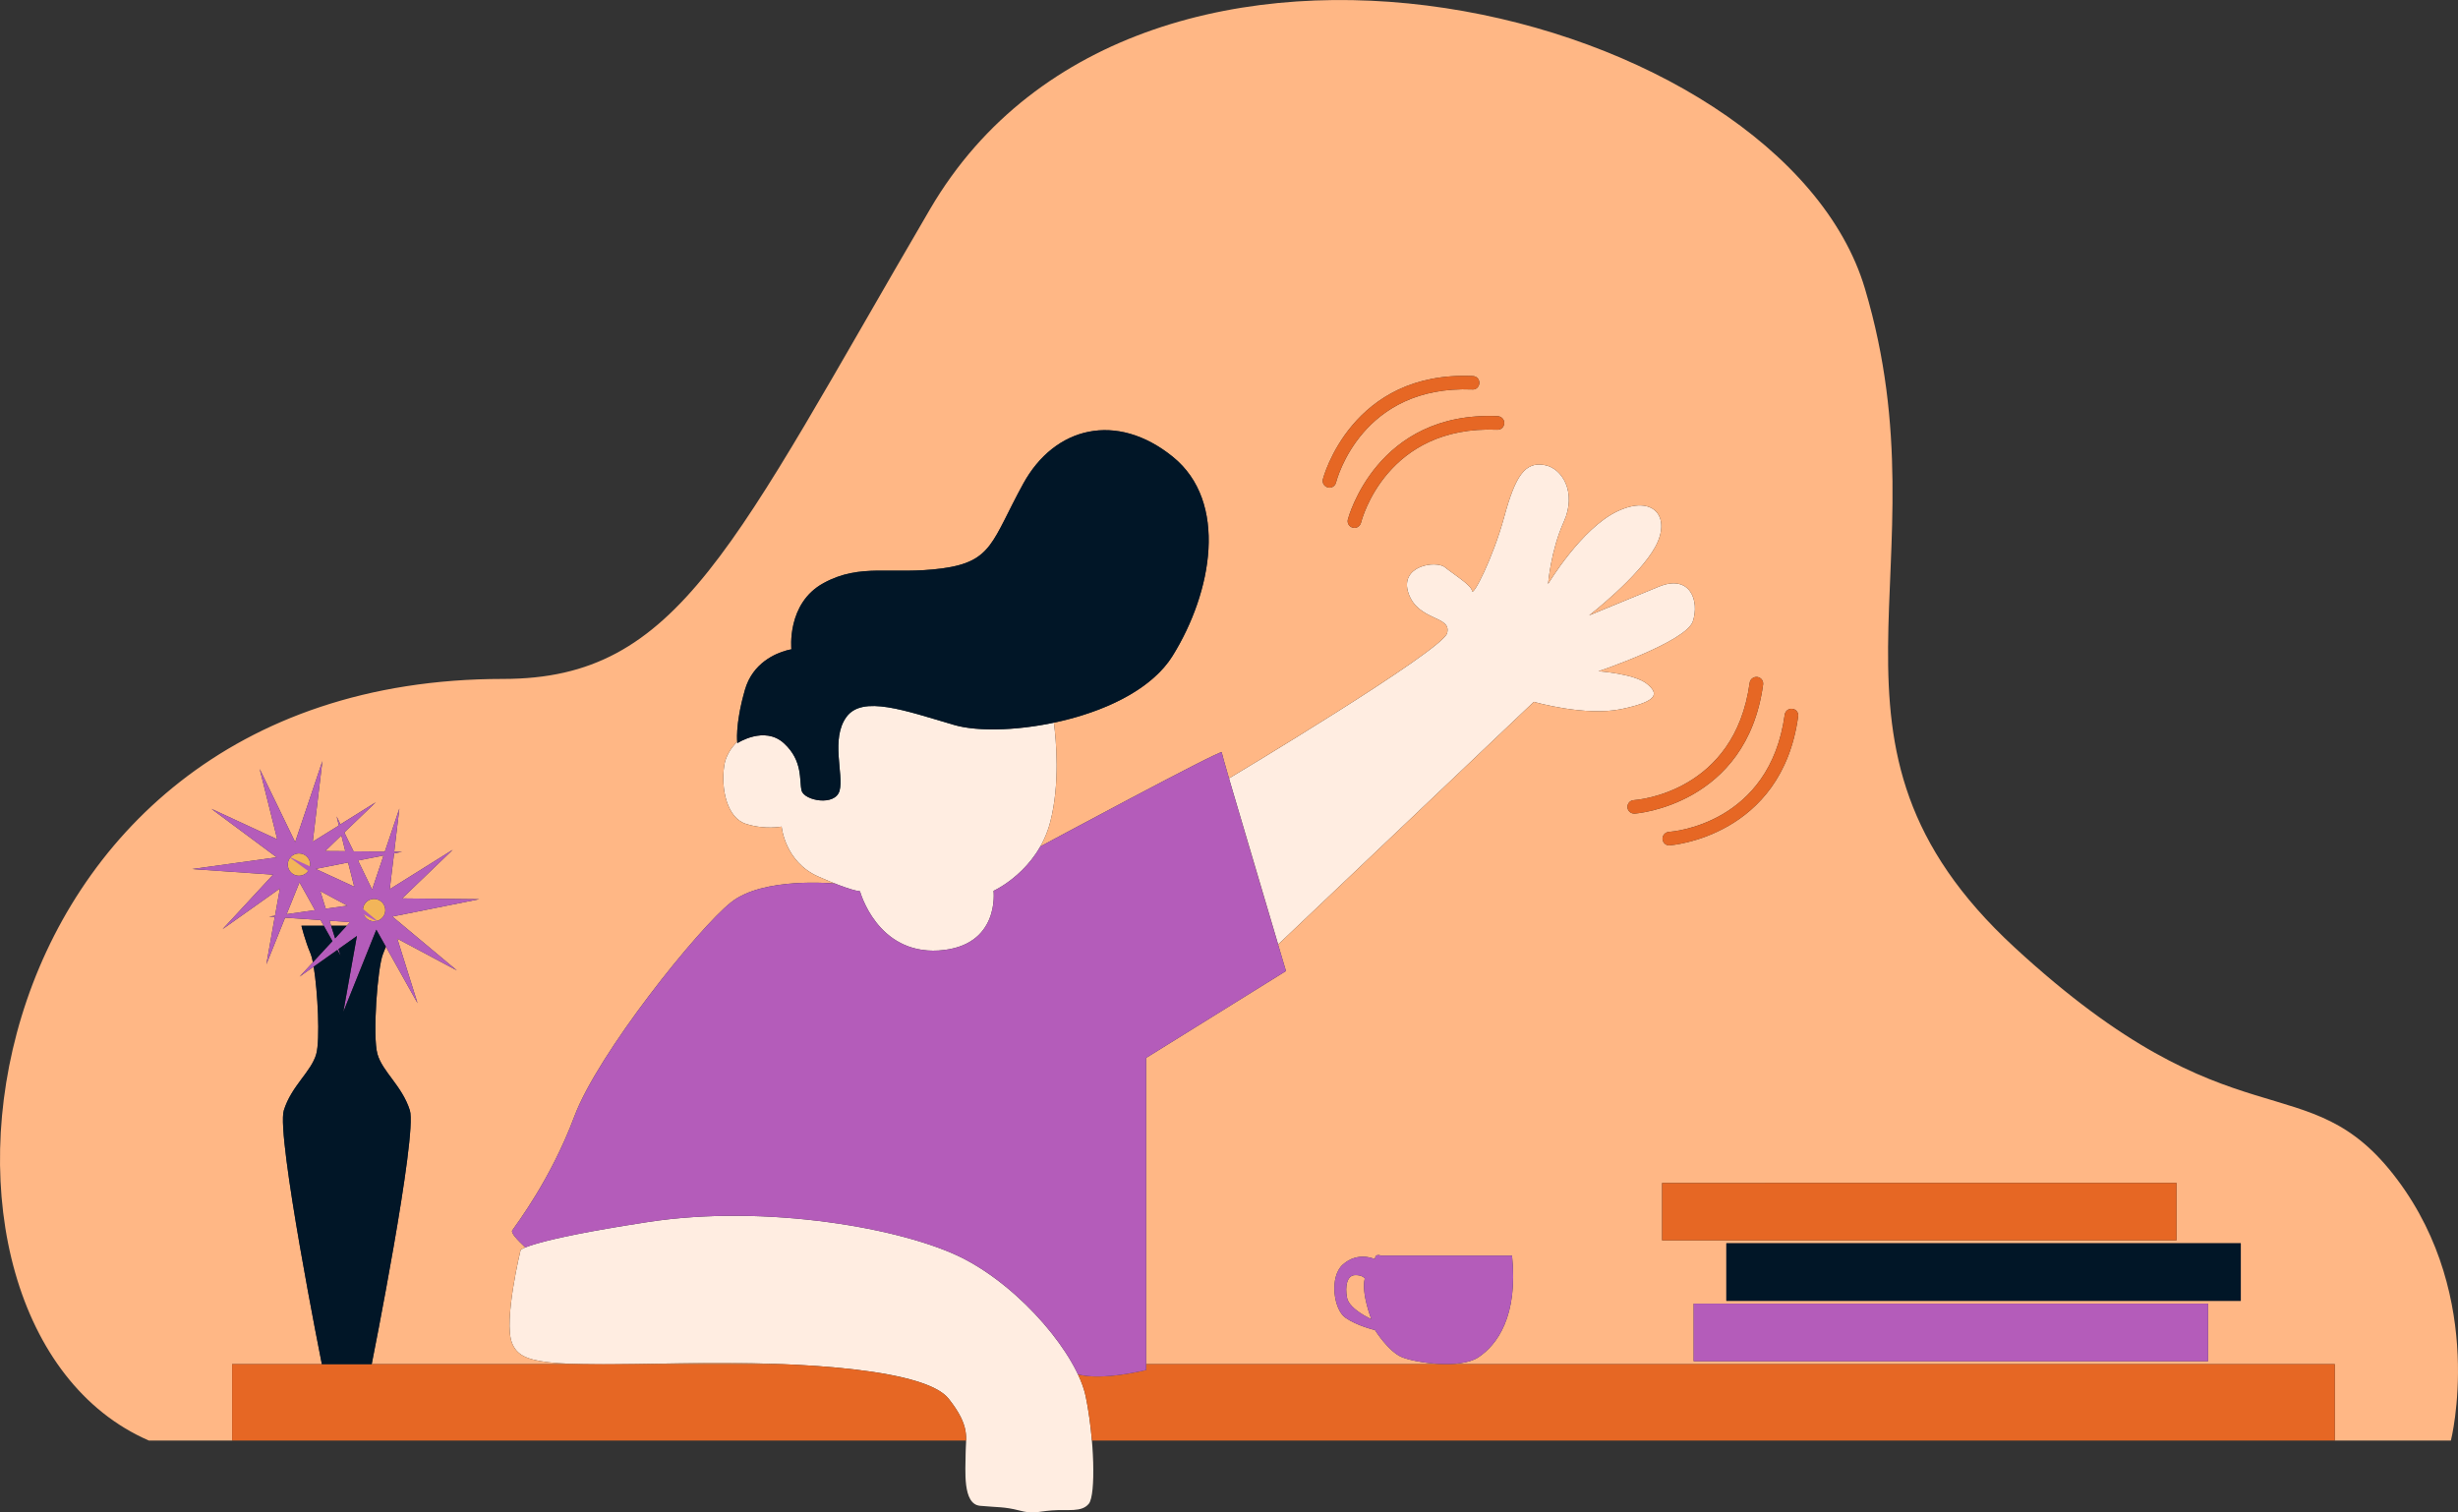 <svg xmlns="http://www.w3.org/2000/svg" xmlns:xlink="http://www.w3.org/1999/xlink" version="1.1" id="Layer_1" x="0px" y="0px" enable-background="new 0 0 595.28 595.28" xml:space="preserve" viewBox="57.37 159.86 498.71 306.9">
<rect x="57.37" y="159.86" width="498.71" height="306.9" fill="#333333" stroke="none"/>
<path id="color_x5F_6" fill="#F2B559" d="M120.315,335.297c0,1.247-1.021,2.268-2.296,2.268c-1.247,0-2.268-1.021-2.268-2.268  c0-1.248,1.02-2.268,2.268-2.268C119.294,333.029,120.315,334.049,120.315,335.297L120.315,335.297z M133.411,342.27L133.411,342.27  c-1.247-0.085-2.324,0.85-2.409,2.126c-0.113,1.247,0.85,2.324,2.098,2.409s2.353-0.85,2.438-2.098  C135.622,343.46,134.687,342.355,133.411,342.27L133.411,342.27z"/>
<path id="color_x5F_5" fill="#ffede1" d="M204.305,315.228c0.283-1.956,1.389-3.6,2.636-4.876c0,0.199,0.028,0.312,0.028,0.312  s5.471-3.6,9.439,0c3.94,3.6,3.09,7.568,3.6,9.609c0.51,2.069,6.86,3.26,7.71,0c0.879-3.26-1.871-10.46,1.389-14.938  c3.26-4.45,11.849-1.304,21.798,1.616c4.479,1.332,12.302,1.247,20.296-0.454c0.454,3.515,1.276,12.359-0.737,20.126  c-2.58,9.978-11.509,14.003-11.509,14.003s1.389,11.31-11.14,12.104c-12.529,0.766-15.959-12.019-15.959-12.019  s-1.729,0-8.504-3.005s-7.398-10.12-7.398-10.12s-3.345,0.68-7.2-0.539C204.901,325.857,203.597,320.018,204.305,315.228  L204.305,315.228z M393.887,278.916L393.887,278.916c-6.435,2.665-14.088,5.811-14.088,5.811s10.063-7.795,13.408-13.89  s-0.397-10.687-7.682-7.229c-7.285,3.43-14.06,14.74-14.06,14.74s0.539-6.803,3.203-12.643c2.636-5.839-0.255-10.914-4.054-11.509  c-3.77-0.595-5.754,2.069-8.05,10.545c-2.324,8.504-6.35,16.243-6.52,15.024c-0.17-1.191-3.713-3.345-5.499-4.791  c-1.814-1.474-9.354-0.34-7.398,5.301c1.984,5.669,8.844,4.479,7.824,8.079s-44.249,29.452-44.249,29.452l9.978,33.704  l51.874-49.238c0,0,10.375,3.005,17.745,1.474c7.398-1.559,7.739-3.09,5.159-5.159c-2.58-2.041-9.779-2.523-9.779-2.523  s17.773-5.981,19.134-10.12C402.22,281.835,400.321,276.251,393.887,278.916L393.887,278.916z M252.778,415.205L252.778,415.205  c-11.934-6.094-39.997-11.083-64.006-7.37c-24.038,3.685-25.767,5.641-25.767,5.641s-3.515,14.428-1.758,18.879  c1.758,4.479,6.917,4.649,34.044,4.139s50.117,1.531,54.567,7.2c4.479,5.669,3.43,7.909,3.43,11.168c0,3.26-0.68,10.205,2.92,10.545  c3.628,0.34,4.904,0.17,7.909,0.936c3.005,0.794,3.43,0.255,6.69,0s6.009,0.454,7.483-1.36c1.446-1.814,1.106-13.295-0.624-21.714  C275.965,434.85,264.712,421.3,252.778,415.205L252.778,415.205z"/>
<path id="color_x5F_4" fill="#ffb785" d="M217.361,436.716c-0.255-0.012-0.51-0.023-0.766-0.034  C216.852,436.693,217.106,436.704,217.361,436.716z M216.125,436.664c-6.452-0.257-13.489-0.308-20.834-0.17  c-4.042,0.076-7.586,0.136-10.714,0.17H216.125z M115.525,345.36l5.754-0.822l-3.146-5.641L115.525,345.36z M127.855,343.63  l-5.499-2.948l1.105,3.572L127.855,343.63z M127.997,334.871l-6.576,1.304l7.823,3.6L127.997,334.871z M127.715,347.712l0.679-0.736  l-4.167-0.284l0.324,1.02h2.398H127.715z M206.971,310.663c0,0-0.014-0.102-0.028-0.284c0.003,0.178,0.026,0.286,0.026,0.286  S206.971,310.663,206.971,310.663z M334.274,419.287c0,0-0.454-0.765-2.041-0.68c-1.559,0.085-2.013,2.268-1.559,4.592  c0.454,2.353,4.932,4.337,4.932,4.337S333.537,422.348,334.274,419.287z M554.639,452.169h-23.555v-15.505H289.911v-62.135  l28.375-17.632c0,0-7.909-26.513-11.407-38.562l9.821,33.175l51.874-49.238c0,0,10.375,3.005,17.745,1.474  c7.398-1.559,7.739-3.09,5.159-5.159c-2.58-2.041-9.779-2.523-9.779-2.523s17.773-5.981,19.134-10.12  c1.387-4.109-0.512-9.693-6.946-7.028c-6.435,2.665-14.088,5.811-14.088,5.811s10.063-7.795,13.408-13.89  c3.345-6.095-0.397-10.687-7.682-7.229c-7.285,3.43-14.06,14.74-14.06,14.74s0.539-6.803,3.203-12.643  c2.636-5.839-0.255-10.914-4.054-11.509c-3.77-0.595-5.754,2.069-8.05,10.545c-2.324,8.504-6.35,16.243-6.52,15.024  c-0.17-1.191-3.713-3.345-5.499-4.791c-1.814-1.474-9.354-0.34-7.398,5.301c1.984,5.669,8.844,4.479,7.824,8.079  c-1.019,3.595-44.129,29.38-44.246,29.45c-0.904-3.121-1.478-5.156-1.478-5.298c0-0.68-36.794,19.106-36.794,19.107  c-0.265,0.467-0.545,0.909-0.832,1.337c1.181-1.766,2.206-3.864,2.843-6.327c2.012-7.763,1.192-16.602,0.738-20.12  c9.731-2.051,19.689-6.468,24.096-13.585c8.022-12.925,11.34-31.24,0.001-40.395c-11.339-9.155-23.925-6.179-30.331,5.5  s-6.179,15.789-16.469,17.178c-10.29,1.361-16.47-1.162-24.038,2.977c-7.54,4.11-6.52,13.436-6.52,13.436s-0.368,0.057-0.992,0.227  c-2.069,0.567-6.86,2.438-8.447,8.022c-1.724,5.998-1.638,9.488-1.562,10.49c-1.247,1.276-2.353,2.92-2.635,4.875  c-0.708,4.79,0.596,10.629,4.449,11.819c3.855,1.219,7.2,0.539,7.2,0.539s0.623,7.115,7.398,10.12  c1.333,0.591,2.464,1.063,3.432,1.444c-0.582-0.057-14.595-1.361-21.09,3.801c-6.633,5.244-27.014,30.642-31.805,43.483  c-4.819,12.813-11.679,21.742-12.586,23.103c-0.31,0.453,0.903,1.808,2.653,3.447c-0.8,0.326-0.951,0.492-0.951,0.492  s-3.515,14.428-1.758,18.879c1.217,3.1,4.068,4.135,14.697,4.31c-0.041,0-0.086-0.001-0.127-0.001h-71.348v15.505H87.574  c-54-23.471-38.834-154.545,71.887-154.545c35.773,0,46.403-26.588,86.627-95.357c42.832-73.247,172.687-40.848,189.666,16.158  c16.98,57.032-14.57,92.211,30.331,133.653s59.443,22.847,77.641,47.083C561.924,423.398,554.639,452.169,554.639,452.169z   M136.983,345.842l17.603-3.515l-15.619-0.168l10.261-9.864l-12.784,7.994l0.879-7.257l1.644-0.34h-1.616l1.049-8.759l-2.948,8.731  l-6.35-0.057l-1.871-3.827l6.378-6.123l-7.172,4.479l-0.765-1.616l0.454,1.843l-5.301,3.288l1.956-16.356l-5.528,16.441l-7.2-14.854  l3.572,14.287l-13.351-6.18l13.238,9.836l-17.178,2.381l16.441,1.134l-10.233,11.055l11.622-8.249l-0.992,5.527l-1.219,0.17  l1.162,0.085l-1.701,9.609l3.798-9.468l7.2,0.482l0.653,1.161h-4.535c0,0,0.709,2.977,1.871,5.698  c0.156,0.373,0.308,0.965,0.454,1.708l-2.695,2.913l2.855-2.02c0.823,5.041,1.325,14.824,0.52,17.723  c-0.992,3.572-5.017,6.435-6.576,11.424c-1.587,5.017,7.71,51.505,7.71,51.505h4.28h1.587h4.252c0,0,9.298-46.488,7.739-51.505  c-1.588-4.989-5.585-7.852-6.577-11.424c-1.021-3.572,0-17.603,1.134-20.324c0.206-0.483,0.397-0.973,0.574-1.454l6.427,11.461  l-4.11-13.096l12.104,6.463L136.983,345.842z M328.435,257.769c0.227-0.793,5.272-19.814,27.666-18.879  c0.737,0.085,1.389-0.539,1.417-1.304c0.028-0.765-0.539-1.389-1.304-1.417c-24.661-1.134-30.387,20.721-30.444,20.948  c-0.17,0.737,0.284,1.474,1.021,1.644c0.113,0.028,0.198,0.057,0.312,0.057C327.727,258.818,328.294,258.393,328.435,257.769z   M362.563,245.75c0.057-0.765-0.539-1.389-1.304-1.445c-24.632-1.077-30.358,20.749-30.415,20.947  c-0.198,0.737,0.255,1.502,0.992,1.672c0.113,0.028,0.227,0.057,0.34,0.057c0.595,0,1.162-0.425,1.332-1.049  c0.198-0.822,5.272-19.814,27.638-18.878C361.911,247.111,362.535,246.515,362.563,245.75z M364.151,414.638l-26.617,0.001  c0,0-1.191-0.539-1.191,0.737c0,0-3.43-1.701-6.548,1.105c-2.75,2.494-1.842,9.127,0.567,10.771  c2.381,1.673,5.981,2.495,5.981,2.495s2.75,4.422,5.528,5.527c2.75,1.105,11.679,2.466,15.449,0  C361.09,432.78,365.427,426.969,364.151,414.638z M419.483,304.853c-3.033,22.195-22.677,23.754-23.527,23.811  c-0.737,0.057-1.304,0.708-1.276,1.446c0.057,0.737,0.652,1.304,1.389,1.304c0.028,0,0.057-0.028,0.085-0.028  c0.227,0,22.706-1.701,26.05-26.164c0.113-0.737-0.397-1.446-1.162-1.531C420.305,303.578,419.596,304.088,419.483,304.853z   M389.039,324.95c0.227,0,22.706-1.729,26.05-26.164c0.113-0.766-0.397-1.446-1.162-1.559c-0.765-0.085-1.446,0.425-1.559,1.19  c-3.033,22.167-22.677,23.754-23.528,23.811c-0.737,0.028-1.304,0.68-1.276,1.446c0.058,0.738,0.653,1.276,1.39,1.276  C388.982,324.95,389.011,324.95,389.039,324.95z M394.595,411.549h104.372v-11.65H394.595V411.549z M505.374,424.39H401.002v11.679  h104.372V424.39z M512.007,412.144H407.635v11.679h104.372V412.144z M231.856,340.711c0,0-0.543-0.001-2.207-0.527  C231.285,340.704,231.844,340.712,231.856,340.711L231.856,340.711z M229.181,340.03c0.114,0.038,0.219,0.073,0.324,0.107  C229.402,340.104,229.293,340.068,229.181,340.03z M135.196,333.454l-5.187,1.021l2.863,5.896L135.196,333.454z M126.636,329.372  l-3.288,3.175l4.082,0.028L126.636,329.372z"/>
<path id="color_x5F_3" fill="#e66724" d="M419.483,304.853c0.113-0.765,0.822-1.275,1.559-1.162  c0.765,0.085,1.275,0.794,1.162,1.531c-3.344,24.463-25.823,26.164-26.05,26.164c-0.028,0-0.057,0.028-0.085,0.028  c-0.737,0-1.332-0.567-1.389-1.304c-0.028-0.738,0.539-1.389,1.276-1.446C396.806,328.607,416.45,327.048,419.483,304.853z   M394.595,411.549h104.372v-11.65H394.595V411.549z M330.844,265.252c-0.198,0.737,0.255,1.502,0.992,1.672  c0.113,0.028,0.227,0.057,0.34,0.057c0.595,0,1.162-0.425,1.332-1.049c0.198-0.822,5.272-19.814,27.638-18.878  c0.765,0.057,1.389-0.539,1.417-1.304c0.057-0.765-0.539-1.389-1.304-1.445C336.627,243.228,330.901,265.054,330.844,265.252z   M388.954,324.95c0.028,0,0.057,0,0.085,0c0.227,0,22.706-1.729,26.05-26.164c0.113-0.766-0.397-1.446-1.162-1.559  c-0.765-0.085-1.446,0.425-1.559,1.19c-3.033,22.167-22.677,23.754-23.528,23.811c-0.737,0.028-1.304,0.68-1.276,1.446  C387.622,324.412,388.217,324.95,388.954,324.95z M326.791,258.761c0.113,0.028,0.198,0.057,0.312,0.057  c0.624,0,1.191-0.425,1.332-1.049c0.227-0.793,5.272-19.814,27.666-18.879c0.737,0.085,1.389-0.539,1.417-1.304  c0.028-0.765-0.539-1.389-1.304-1.417c-24.661-1.134-30.387,20.721-30.444,20.948C325.6,257.854,326.054,258.591,326.791,258.761z   M289.911,436.664v1.191c0,0-8.816,2.239-13.833,0.879c-0.034-0.073-0.077-0.149-0.113-0.222c0.82,1.693,1.409,3.295,1.702,4.756  c0.567,2.778,0.992,5.896,1.247,8.901h252.17v-15.505H289.911z M275.755,438.099c-0.204-0.406-0.415-0.814-0.645-1.228  C275.339,437.286,275.552,437.694,275.755,438.099z M216.182,436.664h-31.691c-3.345,0.028-6.208,0.028-8.674,0h-71.348v15.505  h148.932c0.029-2.155-0.368-4.451-3.543-8.476C246.627,439.583,233.531,437.372,216.182,436.664z"/>
<path id="color_x5F_2" fill="#b45cba" d="M305.247,312.506c0,0.681,13.039,44.391,13.039,44.391l-28.375,17.632v63.326  c0,0-8.816,2.239-13.833,0.879c-3.855-8.135-13.323-18.454-23.301-23.528c-11.934-6.094-39.997-11.083-64.006-7.37  c-17.065,2.607-22.876,4.365-24.803,5.159c-1.757-1.644-2.976-3.004-2.665-3.458c0.907-1.361,7.767-10.29,12.586-23.103  c4.791-12.841,25.172-38.239,31.805-43.483c6.633-5.272,21.118-3.798,21.118-3.798c3.912,1.559,5.046,1.559,5.046,1.559  s3.43,12.784,15.959,12.019c12.529-0.793,11.14-12.104,11.14-12.104s5.896-2.665,9.496-9.014  C268.453,331.612,305.247,311.826,305.247,312.506L305.247,312.506z M154.586,342.327L154.586,342.327l-17.603,3.515l13.096,10.942  l-12.104-6.463l4.11,13.096l-8.362-14.911l-6.69,16.668l2.75-15.392l-3.742,2.665l0.425,1.332l-0.652-1.162l-7.654,5.414l6.661-7.2  l-2.409-4.28l-7.2-0.482l-3.798,9.468l1.701-9.609l-1.162-0.085l1.219-0.17l0.992-5.527l-11.622,8.249l10.233-11.055l-16.441-1.134  l17.178-2.381l-13.238-9.836l13.351,6.18l-3.572-14.287l7.2,14.854l5.528-16.441l-1.956,16.356l5.301-3.288l-0.454-1.843  l0.765,1.616l7.172-4.479l-6.378,6.123l1.871,3.827l6.35,0.057l2.948-8.731l-1.049,8.759h1.616l-1.644,0.34l-0.879,7.257  l12.784-7.994l-10.261,9.864L154.586,342.327z M123.348,332.547L123.348,332.547l4.082,0.028l-0.794-3.203L123.348,332.547z   M116.29,333.823L116.29,333.823l3.969,1.842c0.028-0.142,0.057-0.255,0.057-0.368c0-1.248-1.021-2.268-2.296-2.268  C117.339,333.029,116.715,333.341,116.29,333.823L116.29,333.823z M115.751,335.297L115.751,335.297c0,1.247,1.02,2.268,2.268,2.268  c0.765,0,1.446-0.369,1.871-0.964l-3.657-2.693C115.95,334.276,115.751,334.758,115.751,335.297L115.751,335.297z M121.279,344.538  L121.279,344.538l-3.146-5.641l-2.608,6.463L121.279,344.538z M123.461,344.254L123.461,344.254l4.394-0.624l-5.499-2.948  L123.461,344.254z M128.394,346.976L128.394,346.976l-4.167-0.284l1.134,3.572L128.394,346.976z M129.244,339.775L129.244,339.775  l-1.247-4.904l-6.576,1.304L129.244,339.775z M130.009,334.475L130.009,334.475l2.863,5.896l2.324-6.917L130.009,334.475z   M133.723,346.777L133.723,346.777l-2.551-1.389c0.312,0.793,1.049,1.36,1.928,1.417  C133.326,346.833,133.524,346.805,133.723,346.777L133.723,346.777z M135.537,344.708L135.537,344.708  c0.085-1.247-0.85-2.353-2.126-2.438c-1.219-0.085-2.268,0.793-2.409,2.012l2.92,2.438  C134.8,346.437,135.452,345.671,135.537,344.708L135.537,344.708z M364.151,414.638L364.151,414.638  c1.276,12.331-3.061,18.142-6.831,20.636c-3.77,2.466-12.699,1.105-15.449,0c-2.778-1.105-5.528-5.527-5.528-5.527  s-3.6-0.822-5.981-2.495c-2.409-1.644-3.317-8.277-0.567-10.771c3.118-2.806,6.548-1.105,6.548-1.105  c0-1.276,1.191-0.737,1.191-0.737L364.151,414.638L364.151,414.638z M335.606,427.536L335.606,427.536c0,0-2.069-5.188-1.332-8.249  c0,0-0.454-0.765-2.041-0.68c-1.559,0.085-2.013,2.268-1.559,4.592C331.128,425.552,335.606,427.536,335.606,427.536  L335.606,427.536z M401.002,424.39L401.002,424.39v11.679h104.372V424.39H401.002z"/>
<path id="color_x5F_1" fill="#011627" d="M124.821,350.831l-3.966,4.287c-0.146-0.743-0.298-1.335-0.454-1.708  c-1.162-2.721-1.871-5.698-1.871-5.698h4.535L124.821,350.831z M216.41,310.663c3.94,3.6,3.09,7.568,3.6,9.609  c0.51,2.069,6.86,3.26,7.71,0c0.879-3.259-1.871-10.459,1.389-14.938c3.259-4.45,11.848-1.304,21.798,1.616  c9.95,2.948,36.369-1.077,44.391-14.032c8.022-12.925,11.34-31.24,0.001-40.395c-11.339-9.155-23.925-6.179-30.331,5.5  s-6.179,15.789-16.469,17.178c-10.29,1.361-16.47-1.162-24.038,2.977c-7.54,4.11-6.52,13.436-6.52,13.436s-0.368,0.057-0.992,0.227  c-2.069,0.567-6.86,2.438-8.447,8.022c-2.07,7.2-1.531,10.8-1.531,10.8S212.441,307.063,216.41,310.663z M133.95,373.734  c-1.021-3.572,0-17.603,1.134-20.324c0.206-0.483,0.397-0.973,0.574-1.454l-1.935-3.45l-6.69,16.668l2.75-15.392l-3.742,2.665  l0.425,1.332l-0.652-1.162l-4.799,3.394c0.823,5.041,1.325,14.824,0.52,17.723c-0.992,3.572-5.017,6.435-6.576,11.424  c-1.587,5.017,7.71,51.505,7.71,51.505h4.28h1.587h4.252c0,0,9.298-46.488,7.739-51.505  C138.939,380.169,134.942,377.306,133.95,373.734z M407.635,412.144v11.679h104.372v-11.679H407.635z M127.715,347.712h-0.766  h-2.398l0.81,2.552L127.715,347.712z"/>
</svg>